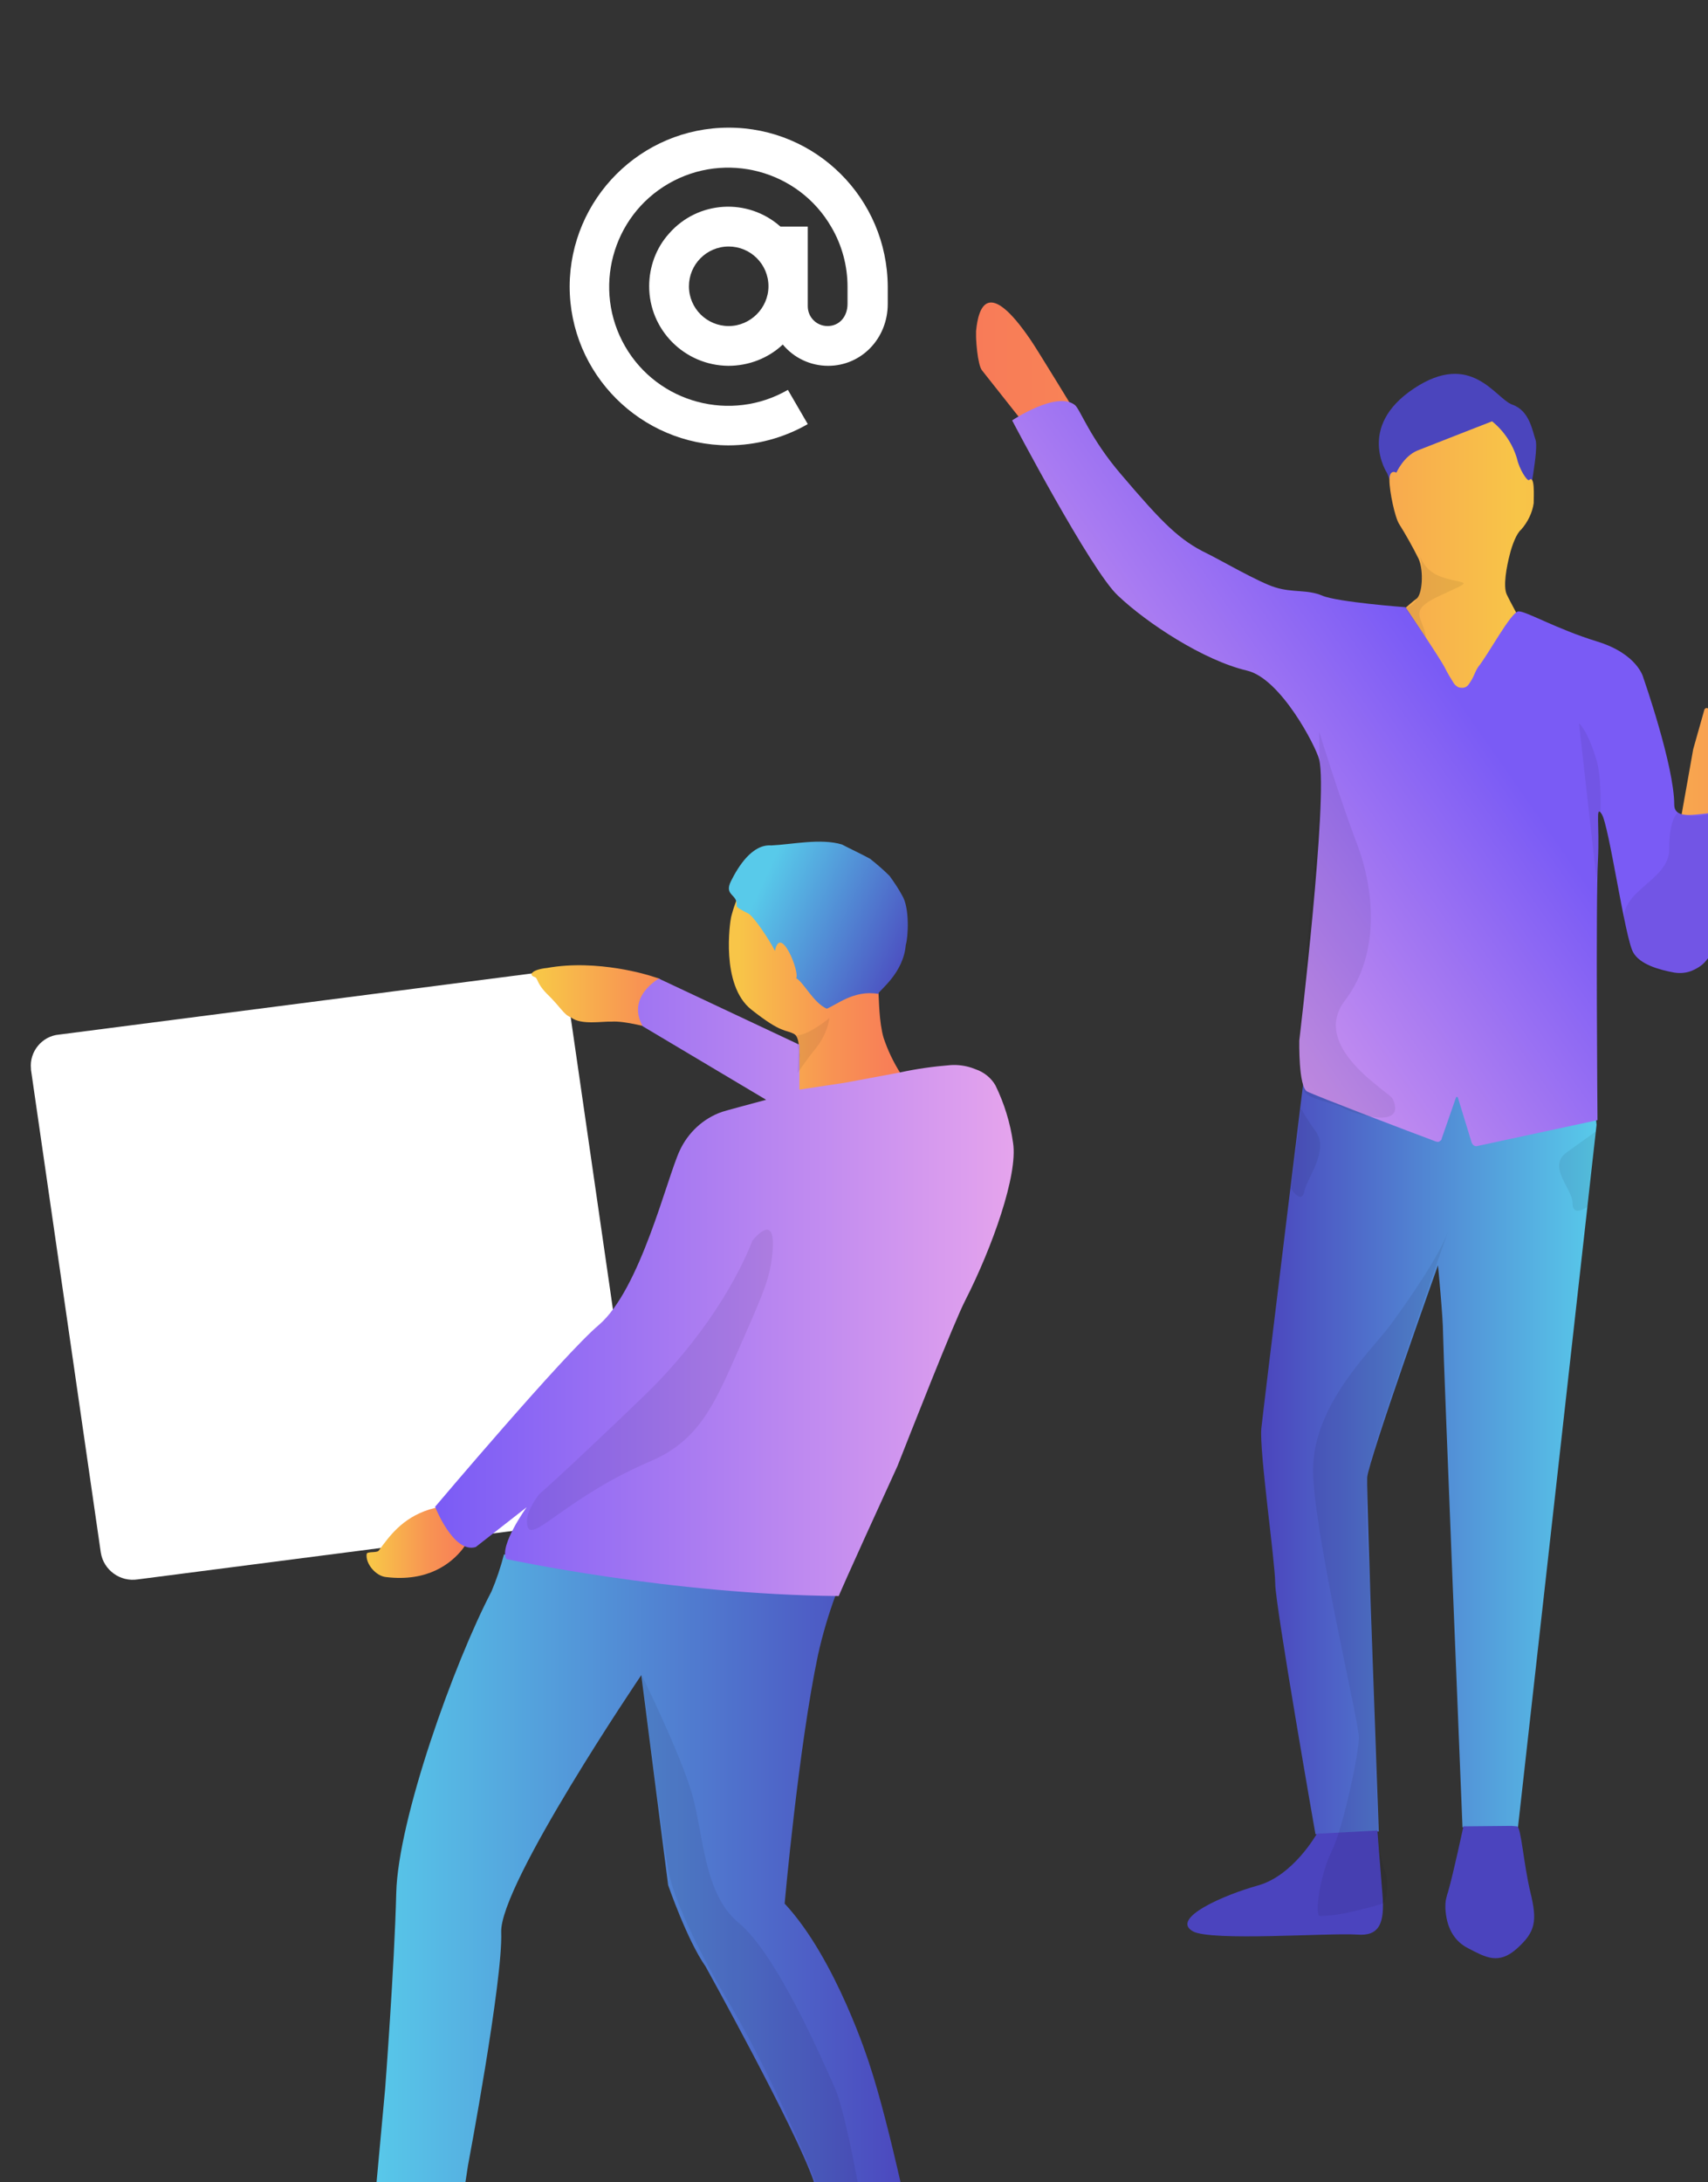 <?xml version="1.0" encoding="utf-8"?>
<!-- Generator: Adobe Illustrator 25.3.1, SVG Export Plug-In . SVG Version: 6.00 Build 0)  -->
<svg version="1.1" id="Layer_1" xmlns="http://www.w3.org/2000/svg" xmlns:xlink="http://www.w3.org/1999/xlink" x="0px" y="0px"
	 viewBox="0 0 369.4 471.8" style="enable-background:new 0 0 369.4 471.8;" xml:space="preserve">
<rect x="0" y="0" width="369.4" height="471.8" fill="#333333" stroke="none"/>
<style type="text/css">
	.st0{clip-path:url(#SVGID_2_);}
	.st1{fill:url(#SVGID_3_);}
	.st2{fill:url(#SVGID_4_);}
	.st3{fill:url(#SVGID_5_);}
	.st4{fill:url(#SVGID_6_);}
	.st5{fill:#4B44BE;}
	.st6{opacity:7.000000e-02;enable-background:new    ;}
	.st7{fill:#FFFFFF;}
	.st8{fill:#494DB4;}
	.st9{fill:url(#SVGID_7_);}
	.st10{fill:url(#SVGID_8_);}
	.st11{fill:url(#SVGID_9_);}
	.st12{fill:url(#SVGID_10_);}
	.st13{fill:url(#SVGID_11_);}
	.st14{fill:url(#SVGID_12_);}
</style>
<g id="Layer_2_1_">
	<g id="Layer_1-2">
		<g>
			<defs>
				<rect id="SVGID_1_" x="211.1" y="65.4" width="165" height="358"/>
			</defs>
			<clipPath id="SVGID_2_">
				<use xlink:href="#SVGID_1_"  style="overflow:visible;"/>
			</clipPath>
			<g class="st0">
				
					<linearGradient id="SVGID_3_" gradientUnits="userSpaceOnUse" x1="198.895" y1="483.213" x2="153.025" y2="483.213" gradientTransform="matrix(1 0 0 1 0 -386.22)">
					<stop  offset="0" style="stop-color:#4B45BD"/>
					<stop  offset="1" style="stop-color:#58CAEA"/>
				</linearGradient>
				<path class="st1" d="M304.2,113.1l26.4-5c0,0,2.2-11,1.5-13s-1.3-6.3-5-7.6s-8.8-11.8-21.3-3.5s-5.8,18.3-5.8,18.3L304.2,113.1z
					"/>
				
					<linearGradient id="SVGID_4_" gradientUnits="userSpaceOnUse" x1="211.088" y1="521.016" x2="376.059" y2="521.016" gradientTransform="matrix(1 0 0 1 0 -386.22)">
					<stop  offset="0" style="stop-color:#F87B58"/>
					<stop  offset="0.41" style="stop-color:#F89453"/>
					<stop  offset="0.71" style="stop-color:#F8C548"/>
					<stop  offset="1" style="stop-color:#F89C51"/>
				</linearGradient>
				<path class="st2" d="M322.7,91.1c0,0-13.1,5.1-16.1,6.3s-4.6,4.8-4.6,4.8s-1.5-0.9-1.5,1.6s1.2,8.1,2.1,9.5
					c1.5,2.4,2.9,4.9,4.2,7.5c1.2,2.6,0.8,7.9-0.5,8.7c-1.2,0.7-23.4,20.7-23.4,20.7l-18.5-19.1l-22.1-21.8L233,89.8
					c0,0-8.9-14.6-10.1-16.3c-9.2-13.5-11.3-7.2-11.8-1.9c-0.1,1.5,0.3,7.3,1.3,8.5l43.1,54.5l9.7,3.4l17.7,12.2l6.5,11l61.3,11
					l8,32l7.5-42.2l2.4-8.5c0-0.1,0.1-0.2,0.2-0.3c0.1-0.1,0.2-0.1,0.3-0.1c0.1,0,0.2,0,0.3,0.1c0.1,0.1,0.1,0.1,0.2,0.2l1.4,3.9
					c0.6-0.5-0.6,1.4,0,0l2.8,2.2c2,1.6,2.8,4.1,2.2,6.6l-9.4,36.4c0,0-38.8-69.7-40.7-73.9c-0.9-1.8,0-6.3,0.6-8.6
					c0.5-2.1,1.5-4.7,2.5-5.5c1.4-1.6,2.4-3.6,2.7-5.7c0-1.5,0.3-6.2-1-5c-0.4,0.3-2.1-2.3-2.6-4.6
					C327.2,96.1,325.3,93.2,322.7,91.1z"/>
				
					<linearGradient id="SVGID_5_" gradientUnits="userSpaceOnUse" x1="272.789" y1="700.216" x2="345.365" y2="700.216" gradientTransform="matrix(1 0 0 1 0 -386.22)">
					<stop  offset="0" style="stop-color:#4B45BD"/>
					<stop  offset="1" style="stop-color:#58CAEA"/>
				</linearGradient>
				<path class="st3" d="M282.2,231.4c0,0-8.9,72.7-9.4,77.4s3,29,3,33.6s8.7,54.2,8.7,54.2l13.7-0.6c0,0-2.7-72.9-2.5-76.5
					s15.3-45.9,15.3-45.9s1.1,11.2,1.1,14.8s4.2,106.7,4.2,106.7h12l17-151.9l-0.3-2.9L282.2,231.4z"/>
				
					<linearGradient id="SVGID_6_" gradientUnits="userSpaceOnUse" x1="229.096" y1="589.853" x2="312.007" y2="532.113" gradientTransform="matrix(1 0 0 1 0 -386.22)">
					<stop  offset="0" style="stop-color:#E5A4ED"/>
					<stop  offset="1" style="stop-color:#7A5BF5"/>
				</linearGradient>
				<path class="st4" d="M317.7,147.9c-0.4,0.6-1,0.9-1.7,0.8c-0.3,0-0.7-0.1-0.9-0.3c-0.3-0.2-0.5-0.4-0.7-0.7
					c-0.7-1.1-1.3-2.1-1.9-3.3c-1-2-8.5-13.1-8.5-13.1s-14.7-1.1-18-2.5c-3.3-1.4-6.4-0.6-10.2-1.8c-3.4-1-12.4-6.2-14.7-7.3
					c-6-2.9-9.6-6.5-18.7-17.2c-6.6-7.7-8.8-14-9.9-14.9c-3.9-3.2-13.6,3.3-13.6,3.3s17.1,32.6,22.9,37.9c6.2,5.9,18.5,14,27.9,16.2
					c7.3,1.7,14.9,16.4,15.6,19.2c2,8.1-4.3,60.8-4.3,60.8s-0.2,10,1.7,11c1.7,0.9,22.9,9,27.8,10.8c0.1,0,0.3,0.1,0.4,0.1
					c0.1,0,0.3,0,0.4-0.1c0.1-0.1,0.2-0.1,0.3-0.2c0.1-0.1,0.2-0.2,0.2-0.4l3.1-8.9c0,0,0-0.1,0.1-0.1c0,0,0.1,0,0.1,0
					c0,0,0.1,0,0.1,0c0,0,0.1,0.1,0.1,0.1l3,9.8c0.1,0.2,0.2,0.4,0.5,0.6c0.2,0.1,0.5,0.2,0.7,0.1l26-5.6c0,0-0.4-48,0.1-56.1
					c0.4-7.9-0.6-12.2,0.8-10.1c1.6,2.4,5,26.7,6.8,29.9c1.4,2.6,5.6,3.8,8.9,4.4c1.3,0.2,2.6,0.1,3.8-0.4c1.2-0.5,2.3-1.2,3.1-2.2
					l3.6-4.4c1-1.2,0.6-7.6,0.4-9.2c-0.4-5.5-0.4-11,0.2-16.5c0.7-4.6-11.1,1.6-11.1-3.6c0-8.4-6.7-27.5-6.7-27.5s-1.2-5.1-10-7.8
					c-8.8-2.7-15.4-6.6-17-6.5s-6.5,9.3-8.7,12C318.8,145.6,318.9,146.2,317.7,147.9z"/>
				<path class="st5" d="M326.9,394.8l-10.4,0.1c0,0-2.1,9.9-3.3,14.1c-0.1,0.3-0.3,0.9-0.4,1.4c-0.2,0.7-0.2,1.4-0.2,2.2
					c0.2,3.8,1.6,7,5,8.7c3.7,1.9,6.5,3.6,10.5,0s4.4-5.9,2.9-12.1s-2-14.1-2.9-14.3"/>
				<path class="st5" d="M272,407.7c7.7-2.1,12.8-11.2,12.8-11.2l13.1-0.7c0,0,0.7,9.2,1.1,13.9c0.5,6.2-0.7,9-5.5,8.6
					c-6.2-0.4-31.5,1.5-35.5-0.7C253,414.8,264.8,409.7,272,407.7z"/>
				<path class="st6" d="M313.2,266.2c-1.7,5-8.3,14.6-12.5,20.3s-17.5,17.9-16.7,32.8s9.9,53,9.9,56.4s-3.4,19.6-5.9,24.6
					s-3.8,14-2.5,14c2.4-0.1,4.8-0.4,7.1-1c2.2-0.5,4.3-1,6.4-1.7c0.9-0.4,1-3.2,1-3.2c0.1-1.2,0-2.4-0.4-3.6
					c-0.6-1.8-1.1-3.7-1.4-5.6c-0.5-14-1.7-46.3-1.5-48.5c0.4-4.2-2.9-25.5,0.1-36S313.2,266.2,313.2,266.2z"/>
				<path class="st6" d="M281.4,239.6l-2.2,17.4c0,0,2.3,3.6,2.9,0.6c0.6-3,5.4-8.8,2.5-12.9S281.4,239.6,281.4,239.6z"/>
				<path class="st6" d="M345.2,244.6l-0.8,8.3l-1,8c0,0-3.3,2.4-3.3-0.7c0.1-3.1-5.6-7.9-1.3-11S345.2,244.6,345.2,244.6z"/>
				<path class="st6" d="M303.9,131.6c0.6-0.1-2.9,0.8,0.2-0.2c5.2-1.7,3-11.5,3-11.5s0.5,3.7,5.4,5.1s6.2,0.4-1.1,3.8
					s-3.5,4.6-3,9.1"/>
				<path class="st6" d="M285.5,172.6l-4.7,53.6c0,0,0.1,8.9,1.7,10.3s6.9,2.2,8.1,3.1s13.9,5.1,10.6-2c-0.8-1.6-18-11.2-10.3-21.3
					s6.3-24.1,2.6-33.8s-8.2-24.3-8.2-24.3L285.5,172.6z"/>
				<path class="st6" d="M362.8,175.8c0,0,4,1.4,7.3,0c5-2.1,1.8,15.9,2.8,21.7c0.8,4.4-4,14.1-10.9,13s-9.3-1.9-10.7-11
					c-1.1-7,9.7-9.1,9.7-15.8S362.8,175.8,362.8,175.8z"/>
				<path class="st6" d="M345.3,190.2c0,0,2-19.1,0-25.8s-3.8-8-3.8-8L345.3,190.2z"/>
			</g>
		</g>
		<path class="st7" d="M157.6,27.6c-19,0-34.3,15.4-34.4,34.3c0,19,15.4,34.3,34.3,34.4c6,0,12-1.6,17.2-4.6l-4.3-7.4
			c-12.3,7.1-28.1,2.9-35.2-9.4s-2.9-28.1,9.4-35.2s28.1-2.9,35.2,9.4c2.3,3.9,3.5,8.4,3.5,12.9v3.7c0,2.8-1.8,4.8-4.3,4.8
			c-2.4,0-4.3-1.9-4.3-4.3V49h-5.9c-7.1-6.3-17.9-5.6-24.1,1.5c-2.8,3.1-4.3,7.2-4.3,11.4c0,9.4,7.6,17.1,17.1,17.2
			c4.4,0,8.6-1.6,11.8-4.6c2.4,2.9,6,4.6,9.8,4.6c7.2,0,12.9-5.9,12.9-13.4v-3.7C191.9,42.9,176.5,27.6,157.6,27.6z M157.6,70.5
			c-4.7,0-8.6-3.8-8.6-8.6c0-4.7,3.8-8.6,8.6-8.6c4.7,0,8.6,3.8,8.6,8.6v0C166.2,66.6,162.3,70.5,157.6,70.5z"/>
		<path class="st7" d="M114.9,210.5L12.8,223.7c-3.7,0.3-6.5,3.7-6.1,7.4c0,0.1,0,0.1,0,0.2l15.1,104.4c0.6,3.8,4.2,6.4,8,5.8
			l102.1-13.2c3.7-0.3,6.5-3.7,6.1-7.4c0-0.1,0-0.1,0-0.2l-15.1-104.4C122.3,212.5,118.7,210,114.9,210.5z"/>
		<path class="st8" d="M163.3,495.7c3,0.6,13.6-2.5,15.4-4.1c0.6-0.5,1.1-2,1.5-2.6c0.4-2,1.4-1,2.4-1.1c3-0.6,11.2-2.6,15.1-0.7
			c0.7,1.5,0.8,3,1.2,3.8c1,3.8,1.7,7.7,2.1,11.7c0.2,2.4-1.5,4.6-4,4.8c0,0,0,0,0,0h-0.1c-0.9,0-1.8,0-2.6-0.1
			c-6.5-1.5-19.8-1.9-24.9-3.8C160.8,501.5,156,497.2,163.3,495.7z"/>
		<path class="st8" d="M61.7,500.2c3,0.7,13.8-1.7,15.6-3.2c0.7-0.5,1.2-1.9,1.7-2.5c0.5-1.9,1.5-0.9,2.5-1c3.1-0.5,11.4-2,15.1,0.2
			c0.7,1.5,0.5,3,0.9,3.9c0.7,3.9,1.2,7.8,1.3,11.8c0,2.5-1.9,4.5-4.4,4.6h-0.1c-0.9,0-1.7,0-2.6-0.2c-6.4-1.9-19.6-3-24.6-5.3
			C58.9,505.9,54.3,501.3,61.7,500.2z"/>
		
			<linearGradient id="SVGID_7_" gradientUnits="userSpaceOnUse" x1="198.055" y1="801.443" x2="79.445" y2="801.443" gradientTransform="matrix(1 0 0 1 0 -386.22)">
			<stop  offset="0" style="stop-color:#4B45BD"/>
			<stop  offset="1" style="stop-color:#58CAEA"/>
		</linearGradient>
		<path class="st9" d="M198.1,487.3c-5.2,0.7-17.6,0.8-17.6,0.8s-0.8-5.7-4.6-16.7c-3.9-11.2-23.3-46.2-23.3-46.2
			c-4-5.7-8.1-17.6-8.1-17.6l-5.8-45.4c0,0-30.7,45.3-30.3,55.6s-7.2,50.5-7.2,50.5c-0.8,6-4.6,25.9-4.6,25.9
			c-5.7-0.7-11.5-0.8-17.2-0.5c0.8-8.2,3.9-42.1,3.9-42.1s2-26.3,2.4-42.3s12.5-49.7,20.6-65.2c1.1-2.6,2-5.3,2.7-8l71.8,8.6
			c-1.6,4.3-2.9,8.7-3.9,13.2c-4.2,20-7.2,53.7-7.2,53.7c11.2,12,18.3,34.6,18.3,34.6C192.6,459.9,198.1,487.3,198.1,487.3z"/>
		
			<linearGradient id="SVGID_8_" gradientUnits="userSpaceOnUse" x1="154.315" y1="603.549" x2="114.875" y2="603.549" gradientTransform="matrix(1 0 0 1 0 -386.22)">
			<stop  offset="0" style="stop-color:#F87B58"/>
			<stop  offset="0.41" style="stop-color:#F89453"/>
			<stop  offset="0.94" style="stop-color:#F8C548"/>
		</linearGradient>
		<path class="st10" d="M118.3,209.3c11-2,22.4,1.7,22.4,1.7l1.9,0.6l11.8,14.3l-10.9-2.8c-2.9-1-8.6-2.4-11.2-2.2
			c-2-0.1-6.6,0.8-8.8-0.9c-1.7-0.7-2-2-5.3-5.2c-2.4-2.5-1.7-3.3-2.7-3.6C114.2,210.7,115.3,209.6,118.3,209.3z"/>
		
			<linearGradient id="SVGID_9_" gradientUnits="userSpaceOnUse" x1="101.795" y1="719.499" x2="79.245" y2="719.499" gradientTransform="matrix(1 0 0 1 0 -386.22)">
			<stop  offset="0" style="stop-color:#F87B58"/>
			<stop  offset="0.41" style="stop-color:#F89453"/>
			<stop  offset="0.94" style="stop-color:#F8C548"/>
		</linearGradient>
		<path class="st11" d="M79.3,336c0.1-0.6,2.2-0.2,2.6-0.7c2.3-3.1,5-7,10.9-8.9c1.7-0.5,3.4-0.8,5.1-1l3.9,6.5
			c-0.5,1.1-1.1,2.2-1.8,3.1c-2.4,3-7.4,7.1-16.5,6C81.3,340.8,79,338.1,79.3,336z"/>
		
			<linearGradient id="SVGID_10_" gradientUnits="userSpaceOnUse" x1="194.615" y1="601.101" x2="157.525" y2="601.101" gradientTransform="matrix(1 0 0 1 0 -386.22)">
			<stop  offset="0" style="stop-color:#F87B58"/>
			<stop  offset="0.41" style="stop-color:#F89453"/>
			<stop  offset="0.94" style="stop-color:#F8C548"/>
		</linearGradient>
		<path class="st12" d="M160.9,192.4c1.3,0,28.8,20.1,29.1,22.3c0.1,1.2,0.1,6.3,1.1,9.7c0.9,2.7,2.1,5.2,3.6,7.6
			c0,0-2.4,4.2-8.6,5.1c-5.9,0.8-13.9-1.1-13.9-1.1s1.8-11.1-0.4-12.4c-2-1.1-2.6,0-9.3-5.3s-4.6-19-4.4-19.9
			S159.7,192.4,160.9,192.4z"/>
		
			<linearGradient id="SVGID_11_" gradientUnits="userSpaceOnUse" x1="218.991" y1="664.488" x2="93.875" y2="664.488" gradientTransform="matrix(1 0 0 1 0 -386.22)">
			<stop  offset="0" style="stop-color:#E5A4ED"/>
			<stop  offset="1" style="stop-color:#7A5BF5"/>
		</linearGradient>
		<path class="st13" d="M129.5,286.5c9-7.7,14.7-31.7,17.5-37.7c1.8-3.9,5.1-7,9.2-8.4c0.9-0.3,5.8-1.6,9.5-2.6l-26.7-15.9
			c-3.6-6.4,3.5-10.3,3.5-10.3l30.4,14.3v9.7l9.9-1.5l11.8-2.2c3.6-0.8,7.3-1.3,11-1.6c1.5-0.1,3.1,0.1,4.6,0.6l0.8,0.3
			c1.8,0.6,3.4,1.9,4.3,3.5c1.9,3.9,3.2,8.1,3.8,12.4c1.1,6.9-4.5,22.6-10.3,34c-2.5,4.8-12.2,29.6-14.7,35.9
			c-11.9,26-12.7,28.1-12.7,28.1c-36.4-0.3-71.9-8-71.9-8c-1.6-2.9,4.4-11.2,4.4-11.2l-11,8.6c-4.8,1.5-8.8-8.7-8.8-8.7
			S121.9,292.9,129.5,286.5z"/>
		
			<linearGradient id="SVGID_12_" gradientUnits="userSpaceOnUse" x1="198.655" y1="595.113" x2="163.975" y2="579.033" gradientTransform="matrix(1 0 0 1 0 -386.22)">
			<stop  offset="0" style="stop-color:#4B45BD"/>
			<stop  offset="1" style="stop-color:#58CAEA"/>
		</linearGradient>
		<path class="st14" d="M195.1,193.6c-0.8-1.5-1.7-2.8-2.7-4.2c-1.3-1.3-2.7-2.5-4.2-3.7c-1.4-0.8-4.8-2.4-6.1-3.1
			c-4.6-1.4-10.8,0-15.3,0.2c-4.1-0.3-7.1,4.5-8.7,7.7s1.5,2.8,1.2,5.3c-0.1,0.4,1.3,1.1,2.5,1.7s4.6,5.7,5.8,8.1
			c1.2-5.9,5.4,4.6,4.6,5.9c1.7,1,3.7,5.3,6.6,6.6c2.1-0.8,5.9-4.1,11.1-3.2c0.4-0.9,5.5-4.5,6-10.6
			C196.4,202.8,196.8,196.3,195.1,193.6z"/>
		<path class="st6" d="M179.4,220.1c0,0-4.6,3.9-7.4,3.8l0.7,3.3l-0.2,4.8c0,0,1.8-2.7,4-5.4C178,224.7,179,222.5,179.4,220.1z"/>
		<path class="st6" d="M162.7,268.3c0,0-5.8,16.6-23.7,33.8S116.7,323,116.7,323s-3.7,4.4-2.5,7.3s9-6.9,26.6-14.4
			c10-4.3,13.5-11.8,18.1-22.2c5.8-13.2,7.1-16,7.9-20.7C168.7,260.5,162.7,268.3,162.7,268.3z"/>
		<path class="st6" d="M138.8,362.2c0,0,8.5,17.3,10.9,25.8c2.5,8.8,2.5,21.5,10,27.7c8.5,7,18.5,30.6,20.8,35.6
			c3.3,7.1,10,46.4,8,49.2s-9.6-1.3-9.6-1.3s2.8-10,0.4-19S165.8,447,158.8,435c-6.4-10.7-12.8-23.1-14.2-30.3
			S138.8,362.2,138.8,362.2z"/>
	</g>
</g>
</svg>
